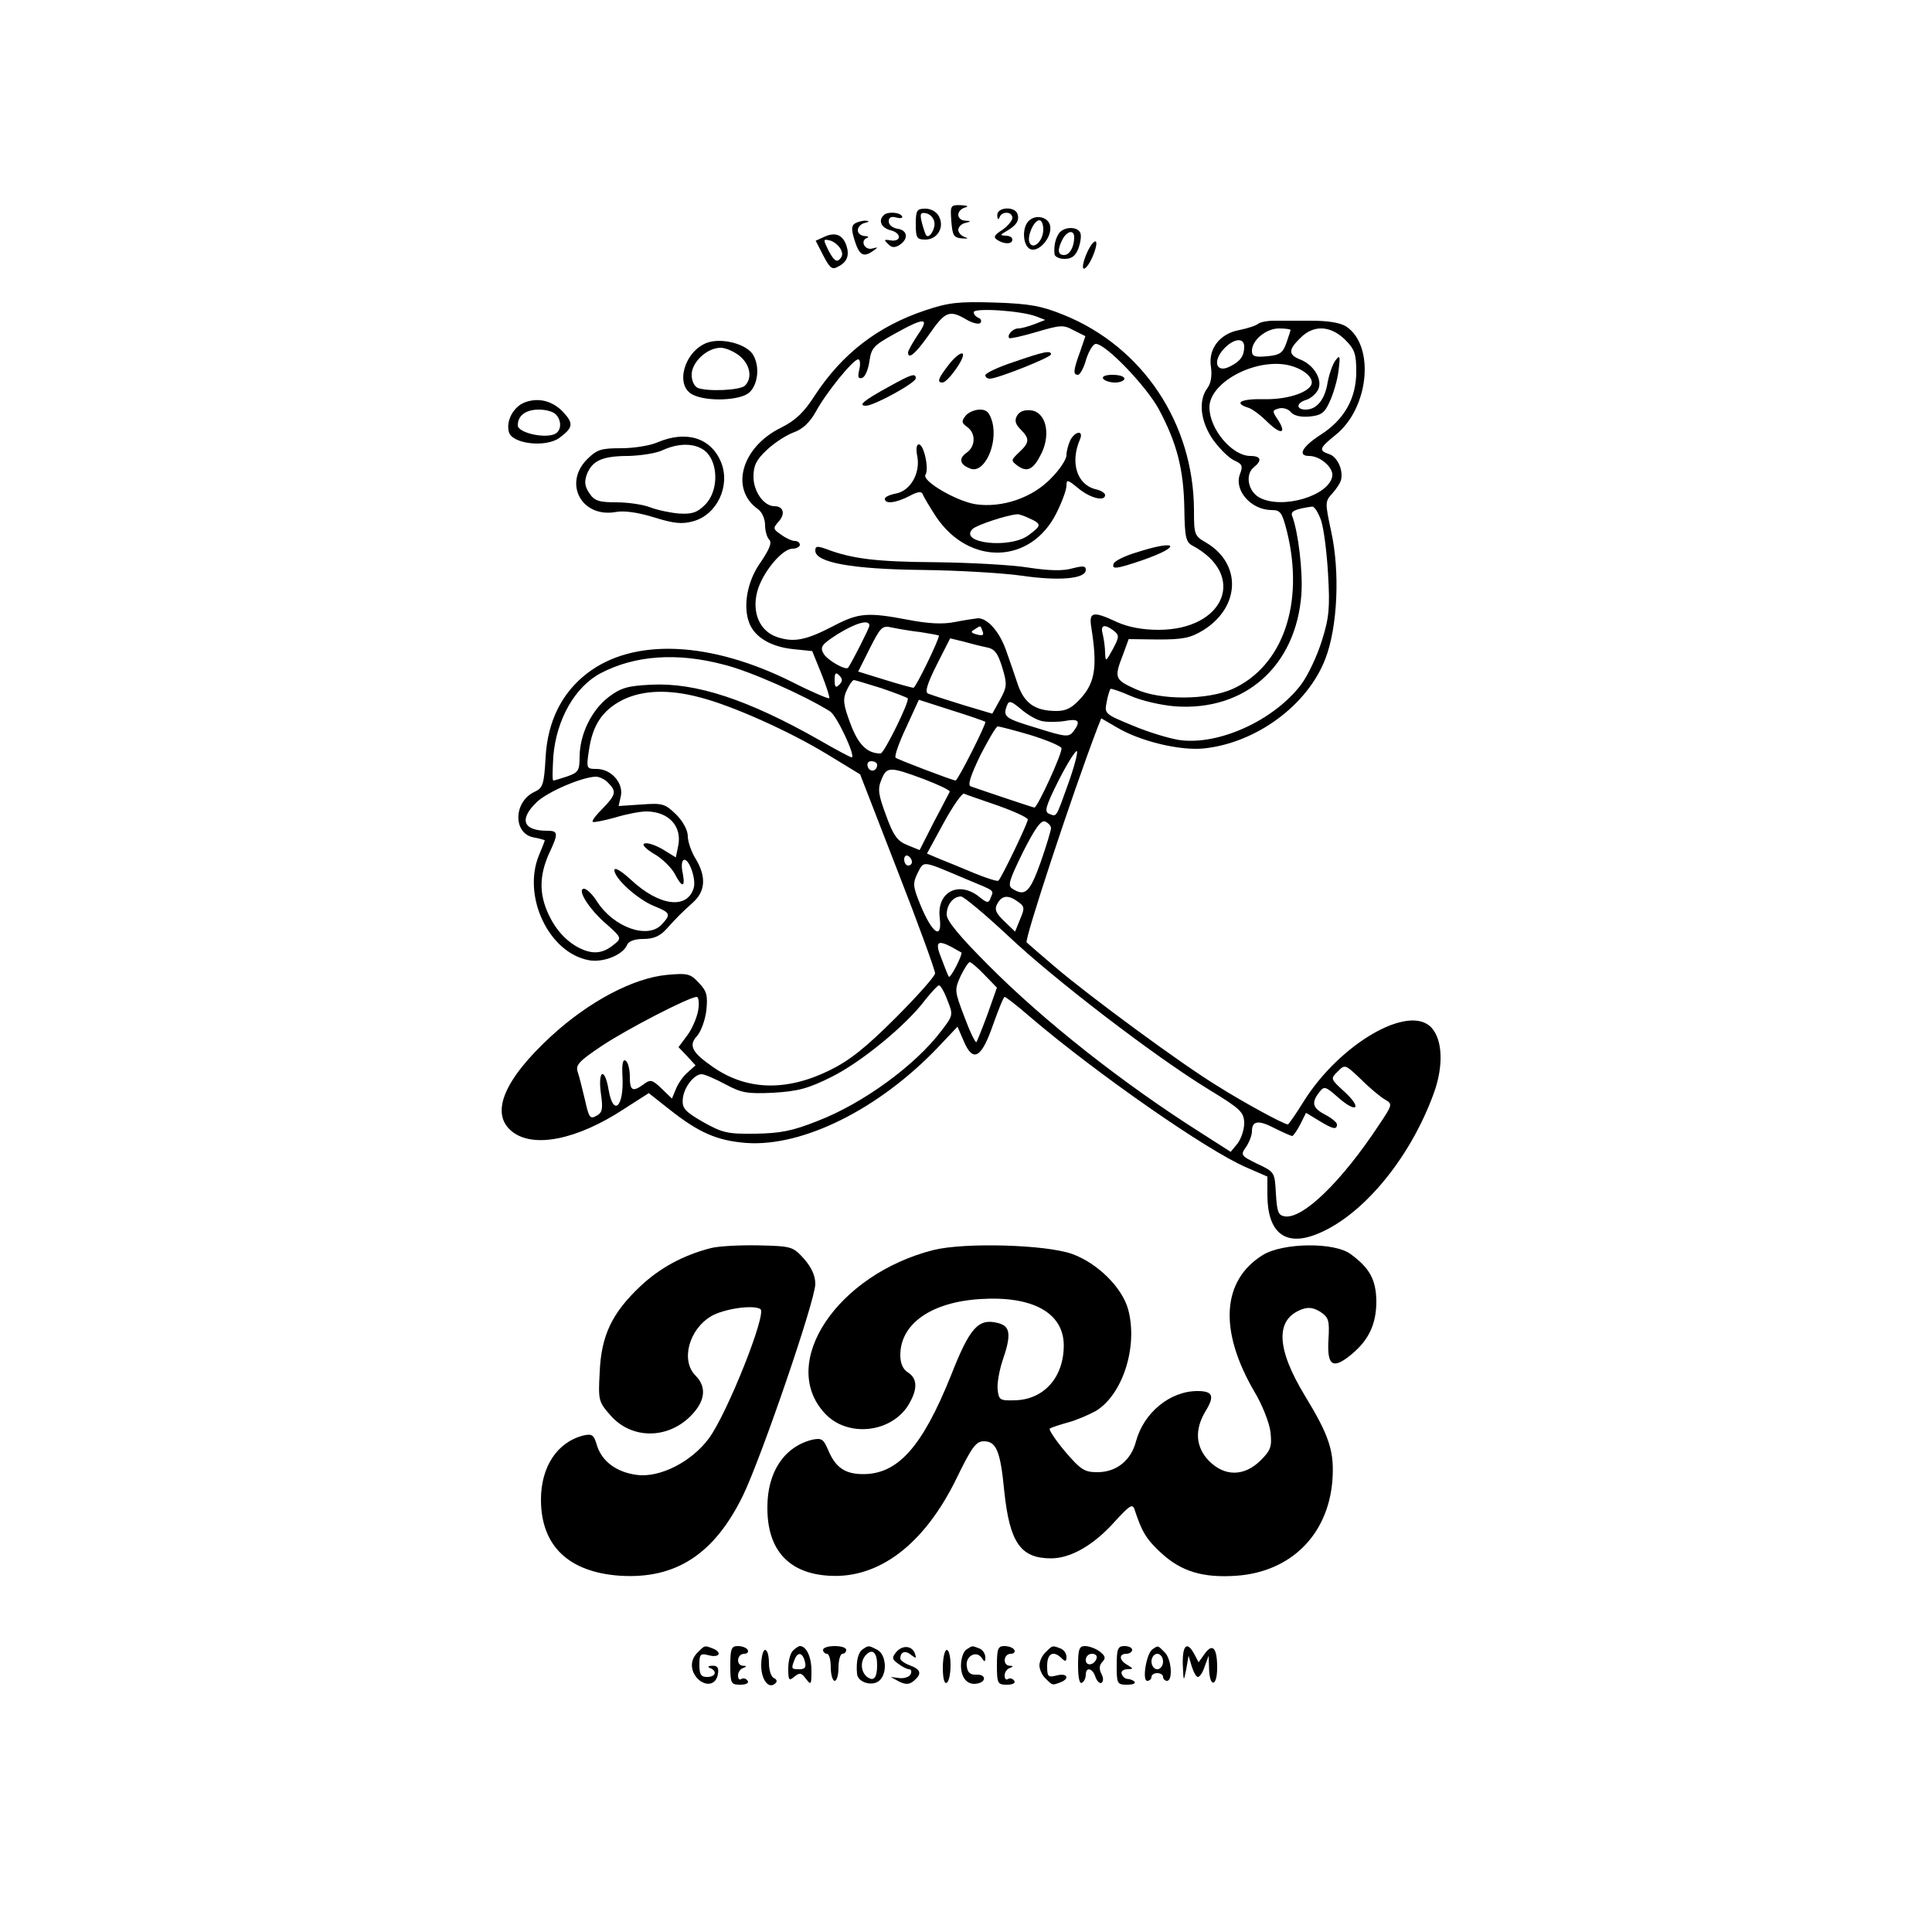<?xml version="1.0" standalone="no"?>
<!DOCTYPE svg PUBLIC "-//W3C//DTD SVG 20010904//EN"
 "http://www.w3.org/TR/2001/REC-SVG-20010904/DTD/svg10.dtd">
<svg version="1.0" xmlns="http://www.w3.org/2000/svg"
 width="500pt" height="500pt" viewBox="0 0 500 500"
 preserveAspectRatio="xMidYMid meet">

<g transform="translate(0,500) scale(0.1,-0.1)"
fill="#000000" stroke="none">
<path d="M2462 4428 c3 -38 6 -43 28 -45 14 -1 18 0 8 3 -10 3 -18 12 -18 19
0 7 8 16 18 18 16 4 16 5 0 6 -10 0 -18 7 -18 15 0 8 8 17 18 19 10 3 6 5 -11
6 -27 1 -28 -1 -25 -41z"/>
<path d="M2370 4420 c0 -36 3 -40 25 -40 31 0 50 32 35 60 -6 12 -21 20 -35
20 -22 0 -25 -4 -25 -40z m48 6 c4 -17 -13 -45 -21 -35 -2 2 -7 17 -11 32 -6
24 -4 28 11 25 10 -2 19 -12 21 -22z"/>
<path d="M2581 4443 c0 -11 3 -13 6 -5 6 16 33 15 33 -2 0 -7 -12 -21 -26 -31
-21 -13 -24 -19 -13 -26 19 -12 39 -11 39 1 0 6 -8 10 -17 10 -16 1 -15 2 2
12 26 15 34 28 28 45 -8 20 -53 17 -52 -4z"/>
<path d="M2287 4443 c-15 -14 -6 -33 18 -39 29 -7 28 -31 -1 -26 -16 3 -17 1
-6 -9 9 -10 17 -11 30 -3 24 16 21 38 -5 42 -13 2 -23 10 -23 19 0 10 6 14 20
10 11 -3 18 -1 14 4 -6 10 -38 12 -47 2z"/>
<path d="M2662 4428 c-18 -18 -15 -65 5 -73 22 -8 55 30 51 59 -3 24 -37 33
-56 14z m38 -22 c0 -30 -27 -55 -36 -33 -6 17 12 57 26 57 6 0 10 -11 10 -24z"/>
<path d="M2213 4422 c-10 -6 -10 -16 -1 -45 12 -38 23 -44 48 -26 13 9 13 10
-2 6 -19 -6 -33 19 -15 27 7 2 4 5 -5 5 -10 1 -18 7 -18 15 0 8 8 17 18 19 12
3 13 5 2 6 -8 0 -20 -3 -27 -7z"/>
<path d="M2742 4398 c-10 -13 -15 -33 -13 -55 0 -7 12 -13 26 -13 18 0 28 7
36 27 5 14 8 32 5 40 -7 17 -40 17 -54 1z m38 -12 c0 -25 -12 -46 -26 -46 -17
0 -18 14 -4 41 12 22 30 25 30 5z"/>
<path d="M2133 4387 l-22 -10 20 -39 c17 -32 22 -37 38 -28 24 12 30 30 21 56
-10 27 -29 34 -57 21z m41 -29 c8 -13 7 -21 -1 -29 -8 -8 -15 -3 -28 21 -15
30 -15 32 1 28 9 -1 22 -11 28 -20z"/>
<path d="M2816 4352 c-9 -18 -15 -39 -13 -45 2 -7 12 3 21 21 9 18 15 39 13
45 -2 7 -12 -3 -21 -21z"/>
<path d="M2395 4197 c-123 -41 -215 -112 -286 -220 -28 -44 -50 -65 -88 -84
-102 -50 -133 -159 -59 -211 10 -7 18 -25 18 -41 0 -15 5 -32 11 -38 7 -7 1
-23 -21 -56 -36 -49 -48 -115 -31 -159 14 -37 56 -62 114 -68 l49 -5 24 -59
c13 -33 22 -61 20 -63 -2 -2 -45 16 -94 41 -213 107 -413 116 -533 23 -65 -50
-102 -124 -107 -217 -4 -70 -7 -79 -28 -89 -55 -25 -57 -107 -4 -118 17 -3 30
-7 30 -8 0 -1 -7 -19 -15 -38 -44 -106 25 -253 129 -272 37 -7 89 14 99 40 4
9 19 15 42 15 26 0 43 7 60 26 29 32 37 40 69 69 32 29 34 67 6 113 -11 18
-20 44 -20 58 0 15 -12 38 -30 56 -29 28 -35 30 -90 26 l-59 -4 6 27 c6 34
-26 69 -63 69 -26 0 -27 1 -20 47 9 65 34 104 86 131 52 26 120 29 202 7 82
-21 228 -86 327 -146 l87 -53 97 -250 c54 -138 97 -257 97 -265 0 -7 -46 -59
-102 -115 -78 -78 -120 -111 -171 -136 -112 -55 -214 -52 -301 8 -55 38 -65
56 -42 81 10 11 21 41 24 66 4 39 1 50 -19 71 -22 24 -29 26 -83 21 -87 -8
-202 -69 -299 -158 -124 -114 -160 -202 -101 -248 55 -43 167 -21 289 59 l64
41 52 -41 c78 -62 125 -82 201 -88 146 -10 342 87 495 247 l51 54 16 -37 c24
-57 46 -45 76 42 14 39 27 72 30 72 3 0 33 -23 65 -51 171 -146 458 -346 560
-390 l55 -24 0 -47 c0 -97 45 -134 125 -103 118 45 243 194 305 364 26 70 24
139 -5 171 -58 64 -239 -42 -332 -192 -20 -32 -38 -58 -40 -58 -10 0 -115 57
-183 100 -92 56 -331 232 -420 308 -36 31 -69 59 -73 63 -7 5 118 384 182 552
l11 28 43 -25 c60 -35 161 -59 222 -53 136 14 269 112 315 232 32 83 38 226
15 330 -16 75 -16 77 3 98 11 12 22 29 23 37 5 26 -11 59 -32 65 -27 9 -24 16
17 49 87 69 103 231 28 281 -16 10 -47 15 -91 15 -38 0 -81 0 -97 0 -15 0 -33
-3 -40 -8 -6 -5 -28 -12 -48 -16 -51 -9 -82 -49 -74 -96 3 -22 0 -42 -9 -54
-25 -33 -18 -88 15 -135 17 -23 41 -47 55 -53 20 -9 22 -14 14 -35 -16 -42 29
-93 82 -93 23 0 27 -6 40 -57 45 -185 -11 -347 -141 -406 -65 -29 -188 -30
-252 0 -53 24 -55 29 -32 88 l15 41 77 -1 c64 0 83 4 116 24 96 60 100 172 7
227 -30 17 -31 21 -31 84 -1 224 -132 422 -337 505 -57 23 -86 29 -178 32 -95
3 -120 0 -180 -20z m287 -16 l23 -9 -28 -11 c-16 -6 -34 -11 -42 -11 -14 0
-30 -18 -23 -25 2 -2 34 5 71 16 61 18 69 19 96 4 l30 -15 -14 -41 c-18 -49
-18 -59 -5 -59 5 0 15 18 21 40 7 22 18 40 25 40 26 0 131 -110 163 -169 47
-88 64 -155 66 -255 1 -76 4 -89 21 -98 142 -76 84 -218 -88 -218 -41 0 -78 7
-107 20 -62 29 -73 27 -67 -12 16 -100 11 -142 -25 -183 -24 -27 -39 -35 -65
-35 -54 0 -82 19 -99 66 -8 24 -22 65 -31 90 -17 49 -48 84 -73 84 -9 -1 -36
-5 -61 -10 -31 -6 -68 -4 -120 6 -105 20 -128 18 -193 -16 -71 -37 -102 -43
-145 -29 -46 15 -67 64 -52 119 13 48 64 110 91 110 10 0 19 5 19 10 0 6 -6
10 -13 10 -7 0 -23 7 -35 16 -22 15 -22 17 -7 34 18 20 13 40 -11 40 -27 0
-54 38 -54 76 0 29 7 44 35 70 19 18 50 38 69 45 23 8 42 26 57 53 27 50 97
136 110 136 5 0 6 -12 3 -26 -5 -20 -3 -25 7 -22 8 2 16 22 19 43 5 35 11 41
65 71 79 44 92 43 60 -3 -14 -21 -25 -41 -25 -45 0 -20 20 -3 55 47 41 59 52
64 96 38 15 -9 32 -13 36 -9 4 5 2 11 -4 13 -7 3 -13 9 -13 15 0 12 123 4 162
-11z m658 -35 c0 -1 -5 -17 -11 -34 -9 -25 -16 -31 -50 -34 -32 -3 -39 0 -39
14 0 28 37 58 70 58 17 0 30 -2 30 -4z m141 -25 c25 -25 29 -37 29 -83 0 -69
-31 -124 -92 -163 -48 -31 -61 -55 -30 -55 29 0 63 -30 60 -52 -8 -51 -129
-87 -188 -56 -30 16 -38 59 -16 78 23 18 20 30 -8 30 -47 0 -106 69 -106 126
0 61 107 122 193 111 43 -6 78 -32 71 -52 -9 -22 -66 -40 -126 -38 -57 1 -76
-10 -38 -22 11 -3 33 -20 50 -37 35 -34 51 -31 27 6 -15 22 -15 24 3 29 11 3
25 -2 31 -10 8 -9 26 -13 48 -11 30 3 39 9 52 38 9 19 20 55 23 80 5 39 4 43
-8 27 -7 -9 -16 -35 -20 -56 -7 -45 -28 -71 -57 -71 -25 0 -25 17 1 25 11 3
25 15 31 26 13 25 -10 65 -47 79 -30 12 -30 25 1 55 34 35 78 33 116 -4z
m-261 -18 c0 -24 -10 -38 -36 -51 -38 -20 -47 15 -14 48 25 25 50 26 50 3z
m199 -450 c7 -21 15 -84 18 -139 5 -86 3 -112 -16 -172 -12 -39 -36 -90 -54
-114 -71 -93 -214 -158 -316 -143 -25 4 -79 20 -119 37 -73 30 -74 31 -68 61
3 17 8 32 10 34 1 2 25 -6 52 -18 27 -12 78 -24 115 -27 181 -13 313 104 327
290 4 59 -8 161 -24 203 -5 12 9 18 52 24 6 0 16 -16 23 -36z m-1169 -272 c0
-6 -43 -91 -55 -109 -6 -8 -55 20 -64 37 -9 17 -5 23 37 50 47 29 82 39 82 22z
m133 -17 c26 -4 47 -8 47 -9 0 -11 -60 -135 -66 -135 -3 0 -37 9 -75 21 l-68
21 30 60 c28 55 32 60 57 54 15 -3 48 -9 75 -12z m160 2 c4 -10 0 -12 -15 -8
-15 4 -17 7 -6 13 17 11 15 11 21 -5z m339 2 c15 -12 15 -16 -2 -48 -18 -33
-19 -33 -20 -10 0 14 -3 35 -6 48 -7 25 4 28 28 10z m-330 -43 c22 -4 30 -14
42 -53 13 -43 12 -50 -6 -83 l-20 -36 -77 23 c-42 13 -82 26 -89 29 -9 3 -3
24 22 74 l35 69 33 -8 c18 -5 45 -12 60 -15z m-679 -45 c66 -16 208 -79 275
-121 18 -11 68 -119 56 -119 -3 0 -41 20 -84 45 -185 105 -320 149 -435 143
-61 -3 -78 -8 -110 -32 -44 -34 -74 -95 -75 -153 0 -37 -3 -42 -31 -52 -18 -6
-34 -11 -37 -11 -3 0 -2 28 0 63 8 95 56 180 123 215 88 46 197 54 318 22z
m299 -52 c-9 -9 -12 -7 -12 12 0 19 3 21 12 12 9 -9 9 -15 0 -24z m109 -9 c35
-12 66 -24 68 -26 7 -5 -61 -143 -70 -143 -35 0 -58 23 -78 77 -19 50 -20 64
-10 86 7 15 15 27 19 27 3 0 35 -10 71 -21z m269 -87 c4 -3 -71 -152 -77 -152
-7 0 -149 54 -155 59 -4 3 8 38 27 78 l33 72 84 -27 c45 -14 85 -28 88 -30z
m146 2 c13 -3 40 -3 59 0 37 7 43 0 23 -27 -12 -15 -19 -15 -95 9 -83 25 -88
29 -77 58 5 14 11 12 36 -9 16 -14 40 -28 54 -31z m-30 -36 c42 -13 78 -28 81
-34 4 -10 -62 -154 -70 -154 -3 0 -137 45 -165 55 -8 3 -1 26 25 80 21 41 41
75 45 75 5 0 43 -10 84 -22z m99 -125 c-33 -92 -30 -87 -50 -79 -13 5 -9 19
25 87 23 45 44 78 47 75 3 -3 -7 -41 -22 -83z m-495 48 c0 -17 -18 -21 -24 -6
-3 9 0 15 9 15 8 0 15 -4 15 -9z m120 -37 c39 -15 69 -29 68 -33 -2 -3 -20
-39 -41 -78 l-37 -73 -32 13 c-25 10 -36 24 -55 77 -20 54 -22 68 -12 92 14
34 20 35 109 2z m-816 -10 c22 -22 20 -31 -14 -66 -17 -17 -29 -32 -26 -35 2
-2 28 3 57 11 29 9 66 16 81 16 59 0 94 -39 83 -90 l-6 -29 -34 21 c-19 11
-40 18 -47 15 -8 -2 3 -14 25 -27 21 -12 44 -35 53 -51 19 -37 28 -37 21 1 -4
16 -3 32 2 34 13 8 34 -50 26 -73 -17 -55 -89 -46 -162 22 -25 23 -43 34 -43
25 0 -21 59 -75 103 -93 42 -17 44 -21 20 -47 -36 -40 -125 -8 -168 59 -11 18
-26 32 -33 33 -21 0 13 -54 58 -92 37 -33 39 -36 22 -50 -27 -23 -50 -28 -80
-17 -39 15 -72 48 -93 94 -24 52 -23 99 1 154 26 55 25 61 -4 61 -63 0 -73 30
-27 74 28 27 117 65 153 66 9 0 24 -7 32 -16z m1009 -59 c42 -15 77 -31 77
-36 0 -9 -67 -149 -76 -158 -2 -3 -30 6 -62 19 -31 13 -72 30 -90 37 l-33 14
43 79 c24 44 48 78 53 76 6 -3 45 -16 88 -31z m137 -58 c0 -6 -12 -46 -27 -89
-28 -78 -40 -89 -73 -68 -13 8 -8 22 27 94 32 63 47 84 58 80 8 -4 15 -11 15
-17z m-360 -88 c0 -5 -4 -9 -10 -9 -5 0 -10 7 -10 16 0 8 5 12 10 9 6 -3 10
-10 10 -16z m140 -44 c77 -32 72 -28 64 -48 -5 -15 -9 -15 -31 3 -53 41 -109
11 -101 -55 7 -59 -19 -42 -50 33 -20 49 -20 56 -7 83 17 32 9 33 125 -16z
m108 -146 c119 -113 383 -315 521 -399 82 -50 90 -58 91 -86 0 -18 -8 -41 -17
-53 l-18 -22 -75 48 c-204 129 -409 291 -552 435 -74 74 -108 115 -108 131 0
26 17 47 37 47 7 0 62 -46 121 -101z m27 87 c17 -12 17 -17 5 -45 l-13 -32
-28 27 c-22 21 -26 31 -18 45 12 22 28 24 54 5z m-172 -117 c12 -7 23 -13 25
-14 2 -2 -4 -17 -13 -35 -9 -18 -18 -30 -19 -28 -2 1 -10 22 -19 46 -18 44
-12 51 26 31z m85 -72 l32 -33 -24 -68 c-14 -38 -27 -70 -29 -73 -3 -2 -17 27
-31 65 -26 68 -26 70 -10 106 10 20 20 36 24 36 3 0 21 -15 38 -33z m-96 -66
c15 -37 15 -39 -16 -79 -67 -89 -203 -188 -320 -233 -65 -26 -97 -32 -161 -33
-72 -1 -85 2 -135 30 -47 27 -55 36 -53 59 2 30 29 65 49 65 7 0 35 -12 61
-26 43 -23 57 -25 125 -22 64 4 90 11 150 41 75 37 193 133 243 200 16 20 32
37 35 37 4 0 14 -17 22 -39z m-645 -25 c-3 -19 -16 -49 -28 -65 l-23 -31 22
-23 22 -24 -21 -19 c-12 -10 -25 -30 -30 -43 l-10 -24 -27 26 c-24 23 -29 24
-46 11 -29 -21 -36 -17 -36 20 0 19 -5 38 -11 41 -7 5 -10 -9 -8 -42 4 -78
-24 -104 -36 -33 -10 59 -28 51 -20 -9 6 -41 4 -51 -12 -59 -16 -9 -19 -4 -29
41 -7 29 -15 62 -19 73 -6 18 4 28 62 67 66 44 227 127 246 127 5 0 7 -15 4
-34z m1778 -232 c19 -11 19 -13 -16 -65 -97 -147 -197 -244 -244 -237 -17 3
-20 11 -23 59 -3 55 -3 56 -48 77 -43 21 -44 23 -29 44 8 12 15 30 15 40 0 28
17 30 59 8 22 -11 43 -20 45 -20 3 0 12 13 21 30 l15 30 33 -20 c36 -22 47
-25 47 -10 0 5 -13 16 -30 25 -33 17 -37 31 -16 58 13 17 16 16 50 -14 48 -42
62 -27 15 16 -36 33 -36 33 -17 52 19 19 19 19 61 -21 23 -23 51 -46 62 -52z"/>
<path d="M2456 4057 c-28 -36 -32 -47 -17 -47 14 0 62 68 52 75 -5 3 -21 -10
-35 -28z"/>
<path d="M2623 4063 c-40 -13 -73 -29 -73 -34 0 -5 5 -9 12 -9 19 0 158 55
158 63 0 11 -19 7 -97 -20z"/>
<path d="M2300 3999 c-64 -35 -81 -49 -59 -49 21 0 129 59 129 71 0 14 -11 11
-70 -22z"/>
<path d="M2855 4020 c3 -5 17 -10 31 -10 13 0 24 5 24 10 0 6 -14 10 -31 10
-17 0 -28 -4 -24 -10z"/>
<path d="M2499 3924 c-11 -14 -11 -18 4 -29 23 -16 22 -51 -2 -67 -21 -15 -17
-31 11 -41 35 -13 71 63 56 121 -7 24 -14 32 -32 32 -13 0 -30 -7 -37 -16z"/>
<path d="M2632 3924 c-7 -12 -4 -22 9 -35 24 -24 24 -34 -3 -59 -22 -21 -22
-22 -5 -35 26 -19 42 -10 63 33 24 51 10 106 -28 110 -17 2 -30 -3 -36 -14z"/>
<path d="M2770 3861 c-5 -11 -10 -28 -10 -39 0 -11 -18 -38 -40 -60 -48 -50
-126 -77 -195 -67 -50 8 -139 60 -130 76 10 15 -4 79 -17 79 -6 0 -8 -12 -4
-31 8 -43 -17 -88 -54 -96 -17 -3 -30 -9 -30 -14 0 -14 28 -11 63 7 22 12 32
13 35 5 2 -6 18 -33 35 -59 86 -127 245 -122 311 10 14 28 26 60 26 71 0 17 3
16 31 -7 30 -25 69 -35 69 -17 0 5 -11 12 -25 15 -48 12 -66 69 -40 129 10 24
-12 22 -25 -2z m-105 -203 c31 -14 31 -18 -3 -43 -48 -36 -182 -21 -145 16 10
10 88 36 115 38 4 1 19 -4 33 -11z"/>
<path d="M2110 3575 c0 -31 96 -48 275 -50 94 -1 211 -8 260 -15 96 -14 165
-8 165 15 0 11 -7 11 -35 4 -24 -7 -60 -6 -113 2 -42 7 -151 13 -242 14 -153
1 -217 9 -284 35 -21 7 -26 7 -26 -5z"/>
<path d="M2940 3570 c-30 -9 -56 -22 -58 -29 -5 -15 6 -14 74 9 106 37 92 55
-16 20z"/>
<path d="M1830 4113 c-59 -22 -84 -110 -38 -134 36 -19 123 -16 147 5 22 20
28 65 11 96 -15 29 -81 47 -120 33z m84 -34 c27 -22 34 -57 14 -77 -12 -12
-95 -16 -122 -6 -9 4 -16 18 -16 34 0 33 40 70 75 70 12 0 34 -9 49 -21z"/>
<path d="M1359 3959 c-30 -11 -50 -48 -42 -77 8 -31 96 -41 131 -15 35 26 37
37 10 66 -27 29 -63 39 -99 26z m79 -31 c17 -17 15 -45 -4 -52 -29 -11 -94 5
-94 23 0 26 21 41 55 41 17 0 36 -5 43 -12z"/>
<path d="M1701 3855 c-18 -8 -60 -15 -93 -15 -52 0 -63 -3 -89 -29 -62 -63
-13 -152 75 -136 21 4 57 -1 99 -14 51 -16 73 -18 101 -10 62 17 97 92 72 153
-26 63 -90 83 -165 51z m129 -27 c30 -33 28 -101 -5 -134 -21 -21 -34 -25 -68
-23 -23 2 -56 9 -74 16 -18 7 -57 13 -87 13 -47 0 -58 4 -71 24 -12 17 -13 30
-6 49 14 35 40 47 108 47 32 1 72 7 88 15 46 21 91 18 115 -7z"/>
<path d="M1840 1770 c-71 -18 -132 -51 -183 -99 -73 -69 -101 -127 -105 -222
-4 -73 -3 -77 28 -112 54 -62 147 -62 207 -2 38 38 43 75 13 105 -39 39 -17
120 41 154 33 19 109 30 127 18 17 -11 -85 -268 -133 -334 -45 -61 -127 -103
-187 -95 -53 7 -90 35 -103 76 -8 28 -13 31 -35 26 -68 -17 -110 -81 -110
-166 0 -120 72 -188 205 -197 144 -9 244 56 318 208 47 97 187 505 187 547 0
22 -10 43 -29 65 -29 32 -32 33 -118 35 -48 1 -104 -2 -123 -7z"/>
<path d="M2416 1765 c-249 -63 -402 -292 -282 -422 58 -64 172 -52 217 21 24
40 24 68 -1 84 -13 8 -20 23 -20 45 0 81 80 137 206 145 137 9 217 -36 217
-120 0 -83 -52 -141 -128 -142 -37 -1 -40 1 -43 27 -2 16 4 49 12 74 24 69 21
91 -11 99 -51 13 -73 -11 -122 -136 -74 -184 -137 -255 -227 -255 -47 0 -72
17 -91 63 -12 28 -17 31 -41 26 -72 -18 -116 -83 -116 -174 -1 -110 54 -172
160 -178 129 -8 247 82 330 253 39 80 50 95 70 95 32 0 43 -24 53 -129 14
-133 42 -174 121 -174 51 0 110 34 164 94 39 43 47 48 52 33 19 -58 30 -77 69
-113 52 -48 108 -65 195 -59 140 10 236 105 248 244 6 77 -7 117 -71 222 -74
122 -77 197 -9 223 18 7 31 5 49 -6 22 -15 24 -22 21 -73 -4 -68 12 -77 61
-36 44 37 63 78 63 137 -1 55 -17 85 -66 121 -42 32 -176 30 -228 -2 -106 -66
-114 -195 -22 -353 21 -35 39 -81 42 -105 4 -38 1 -47 -26 -74 -42 -41 -92
-42 -133 -1 -35 36 -38 81 -9 129 24 39 19 52 -21 52 -71 0 -139 -56 -159
-130 -13 -50 -51 -80 -100 -80 -33 0 -43 6 -84 54 -25 30 -43 57 -39 59 5 3
26 10 48 16 22 6 54 20 72 30 69 43 108 166 83 261 -15 57 -79 121 -146 145
-68 24 -277 30 -358 10z"/>
<path d="M1806 724 c-21 -20 -20 -48 0 -69 22 -21 48 -15 52 13 3 16 -2 22
-15 21 -10 0 -13 -3 -5 -6 19 -8 14 -23 -8 -23 -16 0 -20 7 -20 31 0 28 2 31
25 25 27 -7 35 8 9 18 -21 8 -20 8 -38 -10z"/>
<path d="M1890 690 c0 -47 2 -50 26 -50 14 0 23 4 19 10 -4 6 -11 8 -16 5 -5
-4 -9 0 -9 9 0 8 6 17 13 19 10 4 10 6 0 6 -19 1 -16 31 3 31 8 0 12 5 9 10
-3 6 -15 10 -26 10 -16 0 -19 -7 -19 -50z"/>
<path d="M2052 728 c-7 -7 -12 -27 -12 -46 0 -31 2 -33 16 -21 14 11 18 10 30
-6 13 -17 14 -15 14 21 0 36 -13 64 -30 64 -3 0 -11 -5 -18 -12z m31 -28 c4
-15 0 -20 -14 -20 -21 0 -22 1 -13 24 8 22 21 20 27 -4z"/>
<path d="M2130 730 c0 -5 5 -10 10 -10 6 0 10 -16 10 -35 0 -19 5 -35 10 -35
6 0 10 16 10 35 0 19 5 35 10 35 6 0 10 5 10 10 0 6 -13 10 -30 10 -16 0 -30
-4 -30 -10z"/>
<path d="M2233 732 c-12 -8 -18 -31 -15 -64 2 -22 39 -33 57 -18 22 18 19 67
-4 80 -23 12 -23 12 -38 2z m37 -41 c0 -34 -9 -44 -27 -30 -16 14 -17 41 -1
57 16 16 28 5 28 -27z"/>
<path d="M2319 724 c-11 -14 -11 -18 6 -30 10 -8 23 -14 28 -14 5 0 7 -6 4
-12 -2 -7 -15 -12 -28 -11 l-24 3 22 -12 c17 -8 26 -8 38 2 21 18 19 29 -10
40 -14 5 -25 13 -25 18 0 17 13 22 28 9 13 -10 14 -9 10 3 -7 21 -32 24 -49 4z"/>
<path d="M2501 731 c-8 -5 -14 -24 -14 -41 0 -33 17 -52 42 -47 24 4 23 24 -1
23 -17 -1 -24 5 -26 22 -4 26 25 42 39 21 7 -11 9 -11 9 2 0 9 -7 20 -16 23
-19 7 -16 8 -33 -3z"/>
<path d="M2580 690 c0 -47 2 -50 26 -50 14 0 23 4 19 10 -4 6 -11 8 -16 5 -5
-4 -9 0 -9 9 0 8 6 17 13 19 10 4 10 6 0 6 -19 1 -16 31 3 31 8 0 12 5 9 10
-3 6 -15 10 -26 10 -16 0 -19 -7 -19 -50z"/>
<path d="M2706 724 c-9 -8 -16 -24 -16 -34 0 -10 7 -26 16 -34 18 -18 17 -18
38 -10 26 10 18 25 -9 18 -23 -6 -25 -3 -25 25 0 32 16 41 38 19 9 -9 12 -8
12 4 0 9 -7 19 -16 22 -21 8 -20 8 -38 -10z"/>
<path d="M2790 689 c0 -31 4 -48 10 -44 6 3 10 13 10 21 0 21 18 17 25 -6 4
-11 11 -18 16 -15 5 4 5 13 -1 24 -6 12 -5 22 3 30 9 10 8 15 -7 27 -11 8 -28
14 -38 14 -15 0 -18 -8 -18 -51z m48 19 c-6 -18 -28 -21 -28 -4 0 9 7 16 16
16 9 0 14 -5 12 -12z"/>
<path d="M2890 690 c0 -47 1 -50 27 -50 14 0 23 3 19 8 -4 4 -13 7 -18 7 -6 0
-13 6 -15 13 -3 6 4 12 14 12 17 1 17 1 1 11 -22 12 -23 29 -3 29 8 0 15 5 15
10 0 6 -9 10 -20 10 -17 0 -20 -7 -20 -50z"/>
<path d="M2983 732 c-16 -10 -28 -82 -14 -82 6 0 11 5 11 10 0 6 7 10 15 10 8
0 15 -4 15 -10 0 -5 5 -10 10 -10 16 0 12 57 -6 74 -18 18 -16 18 -31 8z m27
-32 c0 -11 -7 -20 -15 -20 -8 0 -15 9 -15 20 0 11 7 20 15 20 8 0 15 -9 15
-20z"/>
<path d="M3061 693 c2 -46 2 -47 9 -13 l6 35 8 -27 c5 -16 12 -28 16 -28 5 0
13 12 18 28 l10 27 1 -32 c1 -51 21 -50 21 1 0 52 -12 65 -33 35 l-15 -21 -11
21 c-19 35 -31 24 -30 -26z"/>
<path d="M1970 690 c0 -39 21 -64 38 -45 4 4 1 10 -5 12 -7 3 -13 20 -13 39 0
19 -4 34 -10 34 -5 0 -10 -18 -10 -40z"/>
<path d="M2440 684 c0 -27 4 -43 10 -39 6 3 10 24 10 46 0 21 -4 39 -10 39 -5
0 -10 -21 -10 -46z"/>
</g>
</svg>

